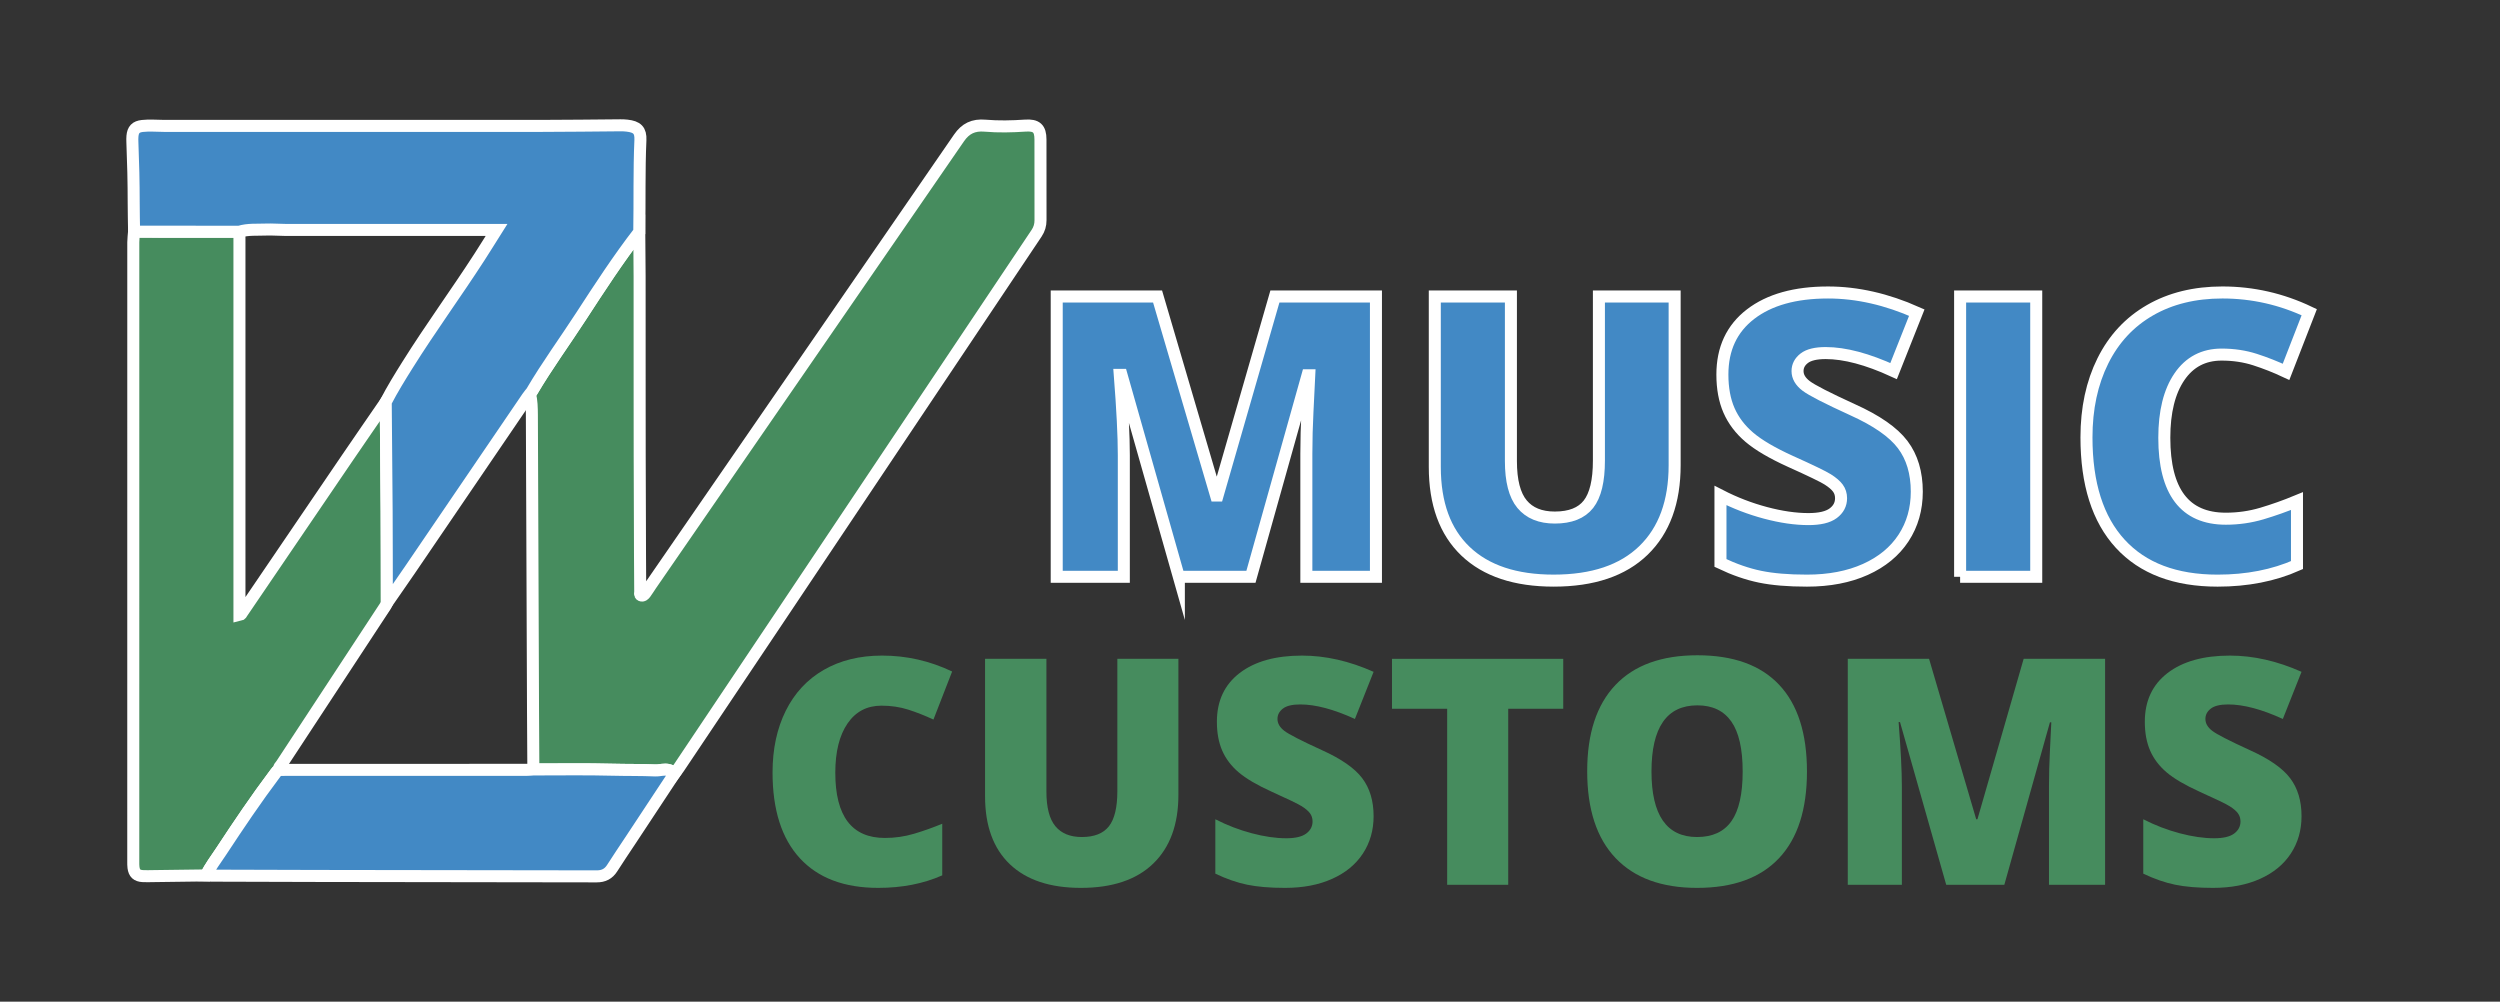 <?xml version="1.0" encoding="utf-8"?>
<!-- Generator: Adobe Illustrator 16.0.0, SVG Export Plug-In . SVG Version: 6.00 Build 0)  -->
<!DOCTYPE svg PUBLIC "-//W3C//DTD SVG 1.1//EN" "http://www.w3.org/Graphics/SVG/1.1/DTD/svg11.dtd">
<svg version="1.1" xmlns="http://www.w3.org/2000/svg" xmlns:xlink="http://www.w3.org/1999/xlink" x="0px" y="0px"
	 width="623.969px" height="250px" viewBox="0 0 623.969 250" enable-background="new 0 0 623.969 250" xml:space="preserve">
<rect x="0" y="0" width="623.969" height="250" fill="#333333" stroke="none"/>
<g id="Layer_1">
</g>
<g id="Layer_3">
</g>
<g id="Layer_2">
	<path fill-rule="evenodd" clip-rule="evenodd" fill="#468C5E" stroke="#FFFFFF" stroke-width="3" stroke-miterlimit="10" d="
		M159.557,57.868c0.029,3.718,0.078,7.436,0.082,11.154c0.02,20.038-0.021,40.076,0.071,60.114
		c0.029,6.157,0.018,12.315,0.081,18.473c0.003,0.338-0.18,0.817,0.192,0.983c0.468,0.209,0.842-0.188,1.096-0.531
		c0.521-0.704,0.97-1.462,1.468-2.184c25.609-37.147,51.229-74.286,76.812-111.451c1.626-2.363,3.604-3.312,6.492-3.061
		c3.337,0.291,6.713,0.208,10.066-0.018c2.743-0.185,3.769,0.706,3.769,3.45c0.001,6.717-0.015,13.435,0.014,20.153
		c0.005,1.213-0.312,2.269-0.978,3.262c-11.715,17.501-23.426,35.005-35.136,52.509c-9.555,14.283-19.106,28.569-28.664,42.851
		c-8.49,12.687-16.986,25.369-25.485,38.051c-0.332,0.495-0.712,0.959-1.07,1.437c-0.345-0.481-0.837-0.673-1.395-0.841
		c-1.164-0.35-2.284,0.121-3.436,0.07c-3.545-0.158-7.096-0.084-10.646-0.178c-6.586-0.175-13.18-0.06-19.771-0.065
		c-0.027-4.678-0.062-9.355-0.081-14.033c-0.062-15.515-0.121-31.03-0.179-46.545c-0.035-9.317-0.053-18.635-0.11-27.952
		c-0.011-1.743-0.043-3.497-0.475-5.208c0.149-0.185,0.323-0.355,0.442-0.558c3.805-6.469,8.233-12.53,12.317-18.818
		C149.681,71.778,154.333,64.625,159.557,57.868z"/>
	<path fill-rule="evenodd" clip-rule="evenodd" fill="#468C5E" stroke="#FFFFFF" stroke-width="3" stroke-miterlimit="10" d="
		M51.425,218.494c-4.434,0.059-8.869,0.118-13.303,0.174c-0.839,0.011-1.681,0.046-2.517-0.006c-1.441-0.09-2.099-0.715-2.286-2.128
		c-0.063-0.474-0.057-0.957-0.057-1.436c-0.002-51.551-0.003-103.102,0.007-154.652c0-0.875,0.131-1.749,0.201-2.623
		c8.75,0.005,17.499,0.01,26.249,0.014c0.016,0.519,0.045,1.038,0.045,1.556c0.002,30.909,0.002,61.818,0.002,92.727
		c0,0.459,0,0.918,0,1.408c0.457-0.094,0.519-0.401,0.663-0.614c8.696-12.782,17.379-25.573,26.08-38.354
		c3.235-4.752,6.511-9.477,9.768-14.214c0.077,9.065,0.172,18.129,0.224,27.194c0.043,7.672,0.036,15.345,0.05,23.017
		c-0.123,0.245-0.223,0.505-0.372,0.732c-8.628,13.144-17.262,26.282-25.884,39.43c-0.287,0.438-0.83,0.799-0.609,1.46
		c-0.481,0.09-0.694,0.477-0.959,0.828c-4.769,6.338-9.199,12.91-13.552,19.536C53.886,214.503,52.438,216.362,51.425,218.494z"/>
	<path fill-rule="evenodd" clip-rule="evenodd" fill="#4289C5" stroke="#FFFFFF" stroke-width="3" stroke-miterlimit="10" d="
		M59.718,57.838c-8.75-0.004-17.499-0.009-26.249-0.014c-0.036-2.396-0.101-4.793-0.101-7.19
		c-0.002-5.073-0.123-10.143-0.329-15.211c-0.02-0.479-0.022-0.961,0.019-1.438c0.141-1.636,0.846-2.359,2.468-2.546
		c1.794-0.206,3.59-0.019,5.385-0.018c31.384,0.012,62.767,0.018,94.151,0.001c6.593-0.003,13.186-0.102,19.778-0.149
		c0.558-0.004,1.12,0.02,1.673,0.083c2.486,0.287,3.436,1.144,3.326,3.622c-0.336,7.629-0.147,15.261-0.283,22.891
		c-5.224,6.757-9.875,13.91-14.521,21.064c-4.083,6.288-8.512,12.349-12.317,18.818c-0.119,0.203-0.293,0.373-0.442,0.558
		c-0.215,0.286-0.443,0.564-0.645,0.859c-9.722,14.281-19.438,28.567-29.166,42.844c-1.951,2.863-3.943,5.698-5.916,8.547
		c-0.015-7.672-0.007-15.345-0.05-23.017c-0.051-9.065-0.147-18.129-0.224-27.194c1.65-3.192,3.54-6.244,5.445-9.287
		c5.725-9.141,12.096-17.851,17.946-26.909c1.417-2.195,2.79-4.419,4.267-6.763c-0.676,0-1.115,0-1.553,0
		c-17.077,0-34.154,0.003-51.231-0.005c-1.597-0.001-3.198-0.153-4.791-0.088C64.141,57.386,61.89,57.167,59.718,57.838z"/>
	<path fill-rule="evenodd" clip-rule="evenodd" fill="#4289C5" stroke="#FFFFFF" stroke-width="3" stroke-miterlimit="10" d="
		M51.425,218.494c1.013-2.132,2.461-3.991,3.748-5.949c4.353-6.626,8.783-13.198,13.552-19.536c0.265-0.352,0.478-0.738,0.959-0.828
		c0.44-0.009,0.879-0.027,1.319-0.027c20.19-0.004,40.381-0.006,60.571-0.014c0.515,0,1.03-0.062,1.545-0.094
		c6.591,0.006,13.185-0.109,19.771,0.065c3.55,0.094,7.101,0.02,10.646,0.178c1.151,0.051,2.272-0.42,3.436-0.07
		c0.558,0.168,1.05,0.359,1.395,0.841c-3.672,5.562-7.344,11.125-11.016,16.688c-1.518,2.299-3.07,4.576-4.545,6.901
		c-0.923,1.456-2.145,2.084-3.885,2.08c-23.227-0.056-46.454-0.068-69.681-0.101c-8.793-0.013-17.587-0.048-26.381-0.076
		C52.38,218.551,51.903,218.514,51.425,218.494z"/>
</g>
<g id="Layer_4">
	<g>
		<path fill="#4289C5" stroke="#FFFFFF" stroke-width="3" stroke-miterlimit="10" d="M294.226,143.961l-14.308-50.388h-0.431
			c0.67,8.582,1.005,15.249,1.005,20.002v30.386h-16.748V74.001h25.17l14.595,49.67h0.383l14.308-49.67h25.218v69.959h-17.37
			v-30.673c0-1.595,0.024-3.365,0.072-5.312c0.048-1.945,0.263-6.715,0.646-14.308h-0.431l-14.116,50.292H294.226z"/>
		<path fill="#4289C5" stroke="#FFFFFF" stroke-width="3" stroke-miterlimit="10" d="M417.97,74.001v42.109
			c0,9.156-2.592,16.246-7.776,21.27c-5.185,5.024-12.657,7.537-22.418,7.537c-9.539,0-16.868-2.441-21.988-7.322
			s-7.68-11.898-7.68-21.054v-42.54h18.997v41.057c0,4.945,0.925,8.534,2.775,10.767c1.85,2.234,4.577,3.349,8.183,3.349
			c3.859,0,6.659-1.107,8.398-3.325c1.738-2.217,2.608-5.845,2.608-10.886V74.001H417.97z"/>
		<path fill="#4289C5" stroke="#FFFFFF" stroke-width="3" stroke-miterlimit="10" d="M478.407,122.714
			c0,4.338-1.101,8.191-3.302,11.556c-2.201,3.366-5.376,5.981-9.522,7.848c-4.147,1.866-9.013,2.8-14.595,2.8
			c-4.658,0-8.565-0.328-11.724-0.982c-3.158-0.652-6.444-1.793-9.857-3.42v-16.844c3.604,1.851,7.353,3.294,11.245,4.331
			c3.892,1.037,7.465,1.555,10.719,1.555c2.807,0,4.864-0.485,6.173-1.459c1.308-0.973,1.962-2.225,1.962-3.756
			c0-0.957-0.263-1.794-0.79-2.512s-1.372-1.443-2.536-2.177c-1.165-0.733-4.267-2.232-9.307-4.498
			c-4.562-2.073-7.984-4.083-10.264-6.029c-2.281-1.945-3.972-4.179-5.072-6.699c-1.101-2.52-1.651-5.503-1.651-8.948
			c0-6.443,2.345-11.468,7.034-15.073c4.689-3.604,11.133-5.407,19.332-5.407c7.241,0,14.626,1.675,22.155,5.024l-5.79,14.595
			c-6.54-2.998-12.187-4.498-16.939-4.498c-2.457,0-4.243,0.431-5.359,1.292c-1.117,0.861-1.675,1.931-1.675,3.206
			c0,1.372,0.709,2.601,2.129,3.685c1.419,1.085,5.271,3.062,11.556,5.934c6.029,2.712,10.217,5.623,12.561,8.733
			C477.235,114.077,478.407,117.994,478.407,122.714z"/>
		<path fill="#4289C5" stroke="#FFFFFF" stroke-width="3" stroke-miterlimit="10" d="M489.221,143.961V74.001h18.998v69.959H489.221
			z"/>
		<path fill="#4289C5" stroke="#FFFFFF" stroke-width="3" stroke-miterlimit="10" d="M554.49,88.5
			c-4.498,0-8.008,1.842-10.527,5.527s-3.779,8.765-3.779,15.241c0,13.463,5.119,20.193,15.359,20.193
			c3.094,0,6.094-0.43,8.996-1.291s5.822-1.898,8.758-3.111v15.982c-5.838,2.584-12.441,3.877-19.811,3.877
			c-10.561,0-18.654-3.062-24.285-9.188s-8.445-14.978-8.445-26.558c0-7.241,1.363-13.605,4.092-19.093
			c2.727-5.486,6.65-9.706,11.771-12.657c5.119-2.95,11.141-4.426,18.062-4.426c7.561,0,14.787,1.644,21.678,4.929l-5.791,14.882
			c-2.584-1.212-5.168-2.232-7.752-3.062C560.232,88.916,557.457,88.5,554.49,88.5z"/>
	</g>
</g>
<g id="Layer_5">
	<g>
		<path fill="#468C5E" d="M220.014,176.124c-3.626,0-6.456,1.485-8.487,4.456c-2.032,2.969-3.047,7.064-3.047,12.285
			c0,10.853,4.127,16.278,12.382,16.278c2.494,0,4.912-0.347,7.252-1.042c2.34-0.693,4.693-1.529,7.06-2.507v12.884
			c-4.706,2.083-10.029,3.125-15.97,3.125c-8.512,0-15.038-2.469-19.576-7.406c-4.54-4.938-6.809-12.074-6.809-21.409
			c0-5.837,1.1-10.968,3.298-15.392c2.199-4.422,5.362-7.823,9.489-10.203c4.128-2.377,8.981-3.567,14.562-3.567
			c6.094,0,11.919,1.325,17.474,3.974l-4.667,11.996c-2.084-0.977-4.166-1.8-6.25-2.469
			C224.643,176.459,222.404,176.124,220.014,176.124z"/>
		<path fill="#468C5E" d="M294.115,164.436v33.945c0,7.381-2.09,13.096-6.269,17.146c-4.18,4.051-10.203,6.076-18.072,6.076
			c-7.689,0-13.598-1.968-17.725-5.902c-4.128-3.935-6.191-9.592-6.191-16.973v-34.293h15.313v33.098
			c0,3.986,0.746,6.879,2.238,8.679c1.49,1.8,3.689,2.7,6.596,2.7c3.111,0,5.368-0.893,6.77-2.682
			c1.401-1.786,2.103-4.711,2.103-8.775v-33.02H294.115z"/>
		<path fill="#468C5E" d="M342.834,203.705c0,3.497-0.888,6.603-2.661,9.314c-1.775,2.715-4.334,4.822-7.677,6.326
			c-3.344,1.506-7.266,2.258-11.765,2.258c-3.756,0-6.905-0.265-9.451-0.791c-2.546-0.527-5.195-1.447-7.946-2.758v-13.578
			c2.905,1.491,5.927,2.655,9.065,3.49c3.137,0.836,6.018,1.254,8.641,1.254c2.262,0,3.921-0.392,4.976-1.176
			c1.054-0.785,1.581-1.795,1.581-3.029c0-0.771-0.212-1.445-0.636-2.025c-0.425-0.578-1.106-1.162-2.045-1.754
			s-3.439-1.801-7.503-3.627c-3.678-1.671-6.436-3.291-8.273-4.859c-1.839-1.568-3.202-3.369-4.089-5.4
			c-0.888-2.031-1.331-4.437-1.331-7.214c0-5.194,1.891-9.245,5.67-12.151c3.781-2.905,8.975-4.358,15.584-4.358
			c5.838,0,11.791,1.351,17.86,4.05l-4.667,11.766c-5.272-2.417-9.824-3.626-13.656-3.626c-1.98,0-3.42,0.347-4.32,1.042
			c-0.9,0.693-1.35,1.556-1.35,2.584c0,1.105,0.572,2.096,1.717,2.971c1.144,0.874,4.249,2.469,9.315,4.783
			c4.86,2.186,8.235,4.531,10.126,7.039C341.889,196.742,342.834,199.898,342.834,203.705z"/>
		<path fill="#468C5E" d="M376.432,220.832h-15.236v-43.937h-13.771v-12.46h42.74v12.46h-13.732V220.832z"/>
		<path fill="#468C5E" d="M450.996,192.557c0,9.489-2.328,16.703-6.981,21.641c-4.655,4.938-11.471,7.406-20.445,7.406
			c-8.847,0-15.629-2.482-20.348-7.445s-7.078-12.189-7.078-21.679c0-9.386,2.347-16.554,7.04-21.505
			c4.692-4.95,11.515-7.426,20.464-7.426c8.974,0,15.776,2.456,20.405,7.367C448.682,175.828,450.996,183.042,450.996,192.557z
			 M412.19,192.557c0,10.904,3.793,16.355,11.379,16.355c3.857,0,6.719-1.324,8.583-3.973s2.797-6.776,2.797-12.383
			c0-5.632-0.945-9.791-2.835-12.479c-1.891-2.688-4.713-4.031-8.467-4.031C416.009,176.047,412.19,181.551,412.19,192.557z"/>
		<path fill="#468C5E" d="M485.751,220.832l-11.533-40.619h-0.348c0.541,6.918,0.811,12.293,0.811,16.124v24.495H461.18v-56.396
			h20.29l11.766,40.041h0.309l11.533-40.041h20.328v56.396h-14.002v-24.727c0-1.285,0.02-2.713,0.058-4.281
			c0.039-1.568,0.212-5.414,0.521-11.534h-0.347l-11.38,40.542H485.751z"/>
		<path fill="#468C5E" d="M574.434,203.705c0,3.497-0.888,6.603-2.661,9.314c-1.775,2.715-4.334,4.822-7.677,6.326
			c-3.344,1.506-7.266,2.258-11.765,2.258c-3.756,0-6.905-0.265-9.451-0.791c-2.546-0.527-5.195-1.447-7.946-2.758v-13.578
			c2.905,1.491,5.927,2.655,9.065,3.49c3.137,0.836,6.018,1.254,8.641,1.254c2.262,0,3.921-0.392,4.976-1.176
			c1.054-0.785,1.581-1.795,1.581-3.029c0-0.771-0.212-1.445-0.636-2.025c-0.425-0.578-1.106-1.162-2.045-1.754
			s-3.439-1.801-7.503-3.627c-3.678-1.671-6.436-3.291-8.273-4.859c-1.839-1.568-3.202-3.369-4.089-5.4
			c-0.888-2.031-1.331-4.437-1.331-7.214c0-5.194,1.891-9.245,5.67-12.151c3.781-2.905,8.975-4.358,15.584-4.358
			c5.838,0,11.791,1.351,17.86,4.05l-4.667,11.766c-5.272-2.417-9.824-3.626-13.656-3.626c-1.98,0-3.42,0.347-4.32,1.042
			c-0.9,0.693-1.35,1.556-1.35,2.584c0,1.105,0.572,2.096,1.717,2.971c1.144,0.874,4.249,2.469,9.315,4.783
			c4.86,2.186,8.235,4.531,10.126,7.039C573.488,196.742,574.434,199.898,574.434,203.705z"/>
	</g>
</g>
</svg>

